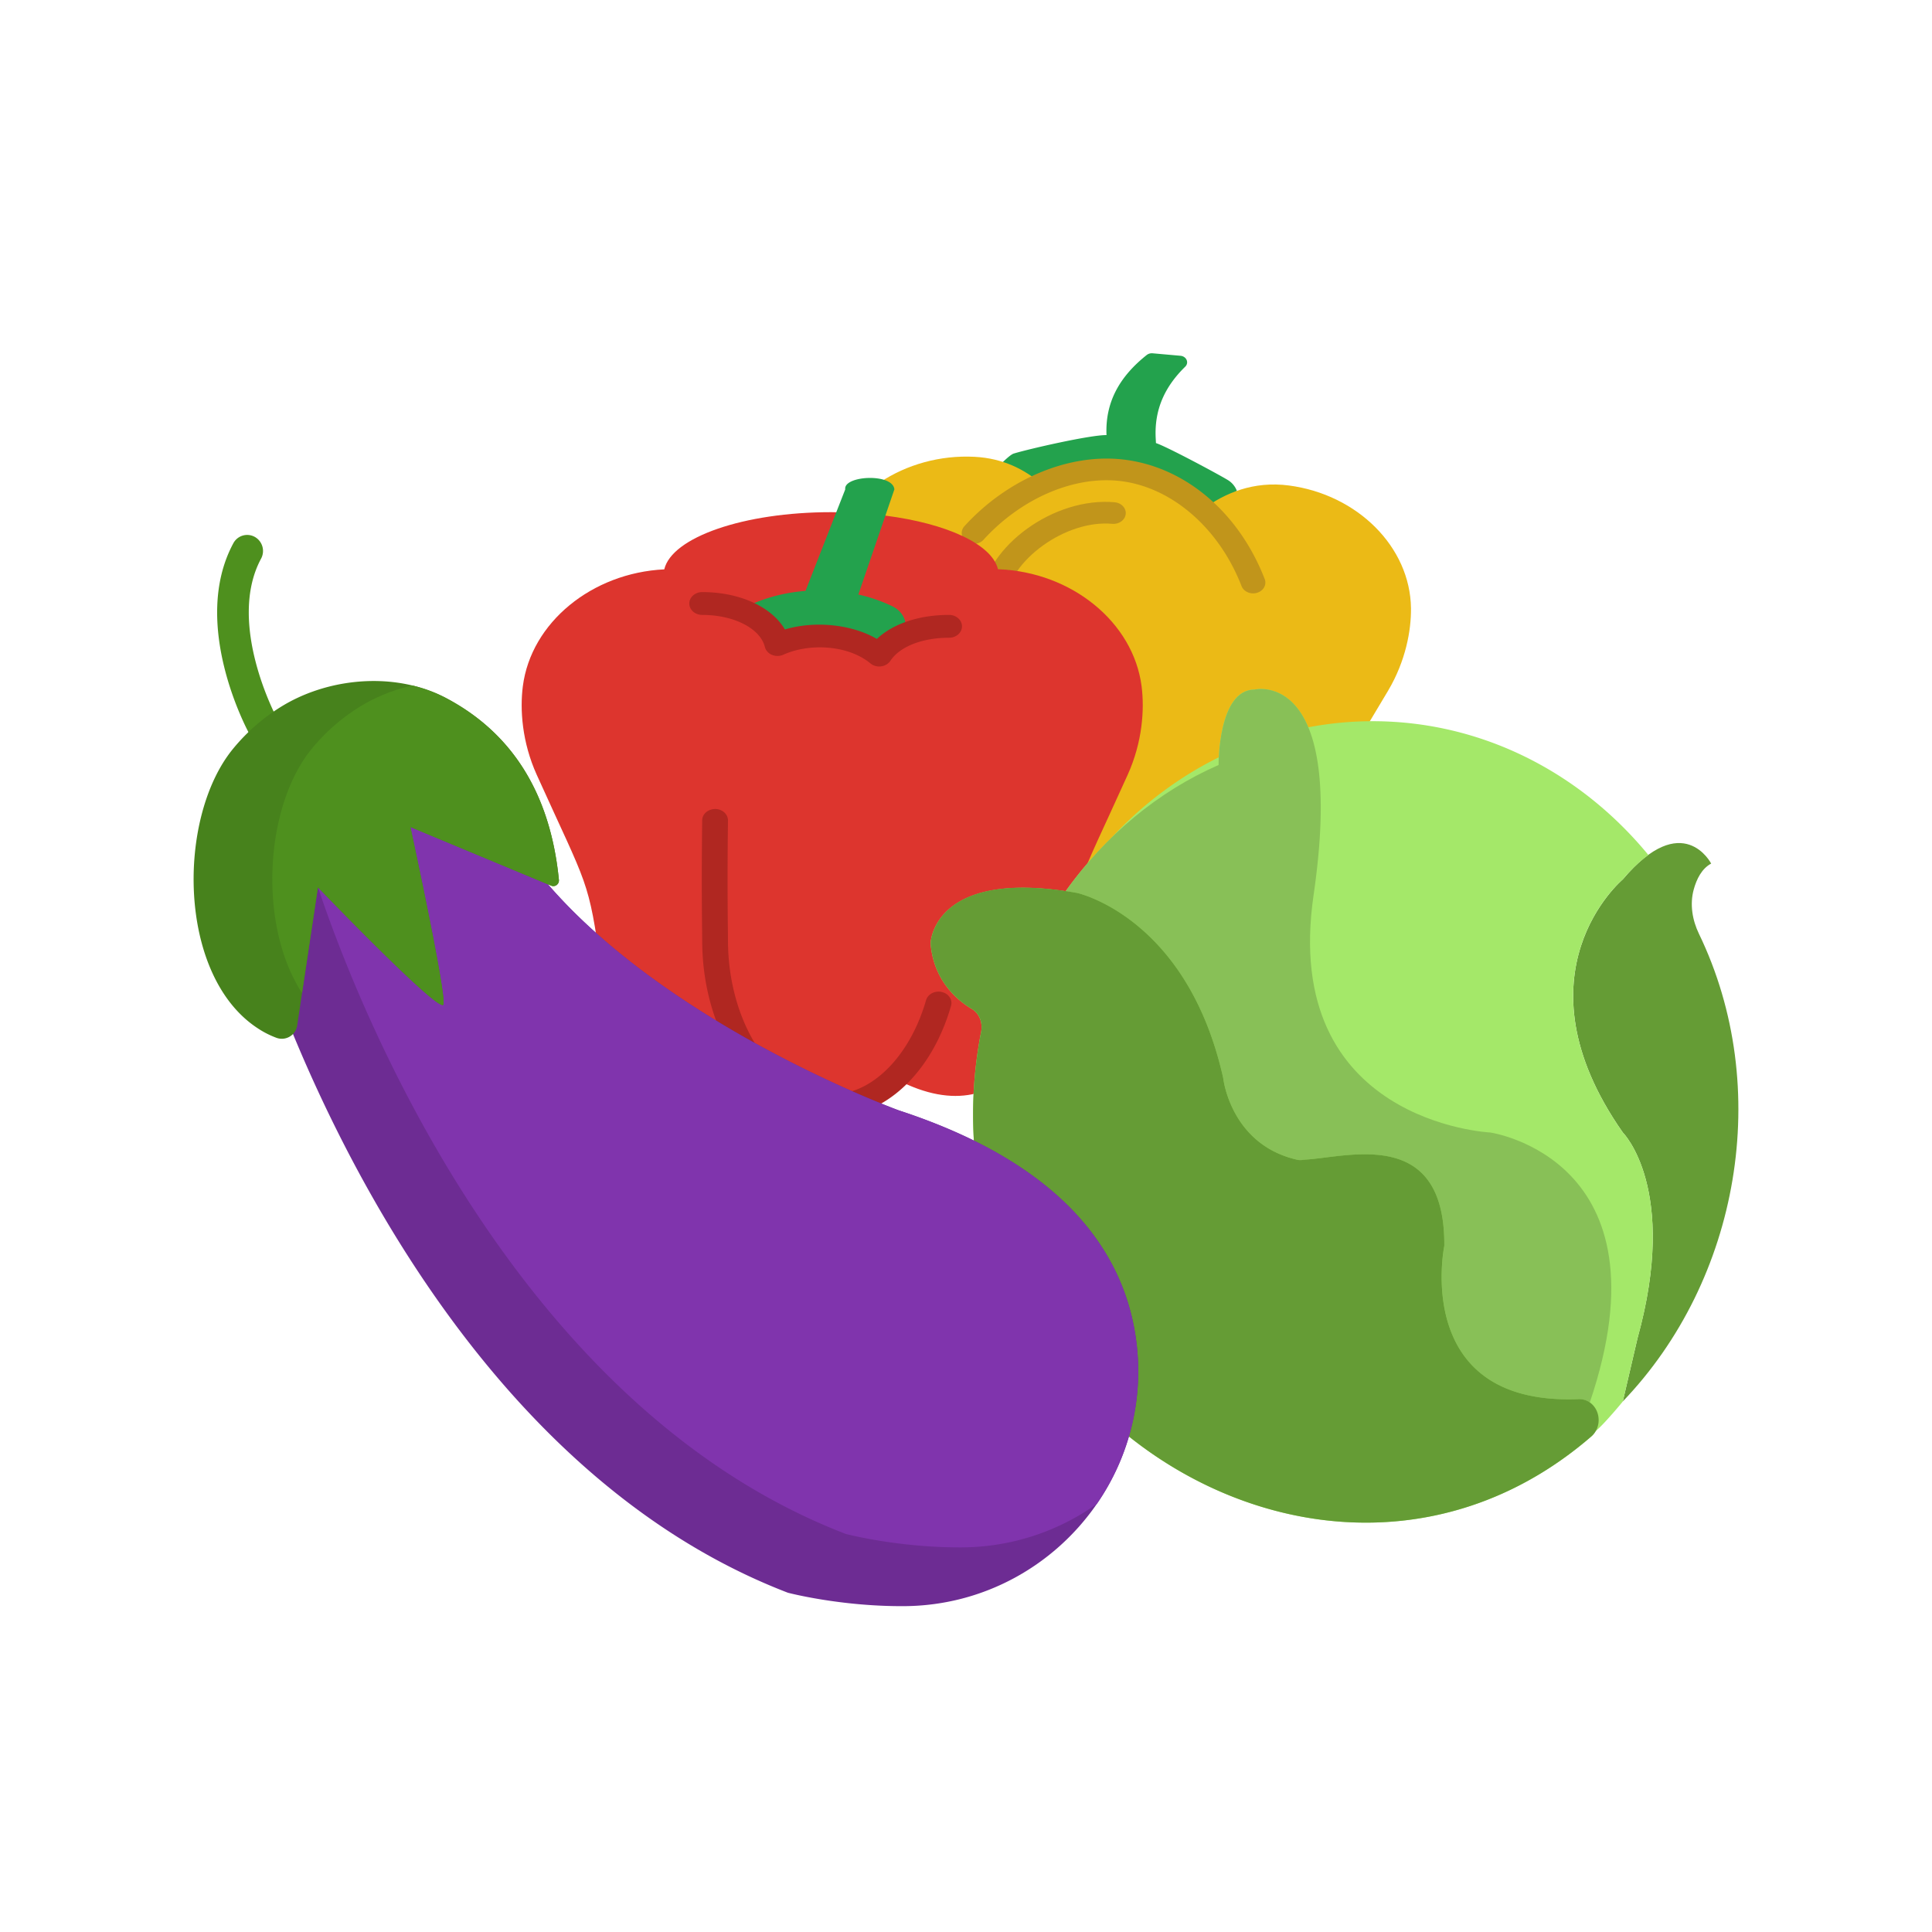 <svg width="200" height="200" xmlns="http://www.w3.org/2000/svg"><path d="M108.971 52.536c2.605-1.155 6.07 1.681 8.692 1.92 3.239.296 6.315-1.473 8.822.805 1.008-.744.252-3.97 1.56-4.434a2.238 2.238 0 00-.951-1.14c-.99-.604-6.3-3.45-7.43-3.82l-.025-.483c-.157-2.955.917-5.337 3.05-7.42.425-.414.138-1.078-.49-1.134l-2.882-.257a.86.86 0 00-.606.174c-2.826 2.246-4.31 4.895-4.166 8.293-1.693-.018-7.99 1.422-9.596 1.91-.468.142-1.6 1.348-1.89 1.664.194.114.693 3.338.87 3.462 1.34.512 4.078-.378 5.042.46zm0 0" fill="#23a24d"/><path d="M146.065 62.963c-.08-6.343-5.542-11.77-12.629-12.705-3.678-.485-6.648.79-8.876 2.436-2.507-2.278-5.53-3.75-8.768-4.046-2.623-.24-5.374.297-7.98 1.452-1.711-1.489-3.97-2.661-6.933-2.812-7.154-.364-13.751 3.962-15.29 10.158-.559 2.25-.72 5.455.349 8.774 3.743 11.617 3.873 10.502 4.094 19.542.104 4.287 2.724 17.094 14.754 12.403 1.782 1.724 3.83 2.823 6.162 3.035 2.399.22 4.64-.535 6.702-1.99 10.856 7.102 16.443-5.119 17.542-9.328 2.3-8.81 2.17-7.695 8.51-18.392 1.81-3.056 2.391-6.224 2.363-8.527zm0 0" fill="#ebba16"/><g fill="#c1951b"><path d="M129.593 61.42c-.476-.043-.903-.324-1.069-.751-2.378-6.129-7.426-10.41-12.862-10.905-4.716-.43-10.025 1.913-13.854 6.116-.44.482-1.236.559-1.781.169-.544-.39-.63-1.096-.19-1.578 4.361-4.788 10.524-7.446 16.085-6.938 6.513.594 12.26 5.349 14.999 12.408.227.585-.125 1.224-.788 1.424a1.39 1.39 0 01-.54.055zM98.627 88.799c-.49-.045-.928-.343-1.081-.786-1.745-5.017-2.948-11.222-3.39-17.475a21.064 21.064 0 011.029-8.192c.198-.593.905-.922 1.575-.758.67.176 1.054.8.855 1.394a19.043 19.043 0 00-.929 7.415c.43 6.08 1.595 12.103 3.282 16.955.206.593-.17 1.22-.84 1.403a1.399 1.399 0 01-.5.044zm12.191 13.517c-4.183-.381-7.751-3.16-10.61-8.26-.31-.554-.055-1.228.573-1.503.628-.275 1.387-.047 1.697.507 2.446 4.364 5.34 6.728 8.6 7.025 5.372.49 9.585-4.861 12.173-9.437.313-.554 1.074-.777 1.7-.5.627.277.879.95.566 1.504-4.225 7.468-9.308 11.156-14.699 10.664zm0 0"/><path d="M102.631 63.233c-.696-.063-1.202-.614-1.13-1.23.643-5.527 7.659-10.577 13.901-10.008.696.064 1.202.614 1.13 1.23-.071.618-.694 1.065-1.39 1.002-4.805-.439-10.626 3.751-11.12 8.005-.073.617-.695 1.065-1.39 1.001zm-.649 5.579c-.696-.064-1.203-.614-1.13-1.231l.168-1.45c.072-.617.694-1.065 1.39-1.001.696.063 1.202.614 1.13 1.23l-.168 1.45c-.072.618-.695 1.065-1.39 1.002zm0 0"/></g><path d="M118.177 71.037c-.857-6.64-7.243-11.805-14.785-12.108-.028 0-.052.003-.08.001-.624-2.592-5.313-4.74-11.658-5.553l-5.084-.347c-.177-.002-.352-.01-.531-.01-9.062 0-16.49 2.603-17.274 5.92-7.48.364-13.79 5.5-14.64 12.097-.312 2.411-.089 5.786 1.435 9.163 5.34 11.817 5.34 10.635 6.675 20.088.632 4.484 4.94 17.655 16.975 11.588 2.078 1.636 4.358 2.593 6.829 2.593 2.539 0 4.797-1.006 6.78-2.728 12.246 6.406 16.61-6.936 17.247-11.453 1.335-9.453 1.335-8.271 6.674-20.088 1.526-3.377 1.748-6.752 1.437-9.163zm0 0" fill="#dd352e"/><path d="M80.462 66.663l.016-.004c1.353-.554 2.868-.829 4.384-.829.376 0 .745.024 1.108.058.166.016.33.037.495.058.142.02.283.042.423.068 1.033.172 2.033.46 2.934.896.407.198.846.291 1.28.291.151 0 .297-.03.443-.052.533-.572 1.23-1.061 2.036-1.46.48-1.09-.006-2.347-1.195-2.924a16.342 16.342 0 00-3.53-1.22l3.73-10.887c-.167-1.71-5.297-1.436-5.087 0l-4.112 10.51c-1.777.142-3.528.536-5.153 1.2a2.575 2.575 0 00-1.108.856c1.717.789 2.954 2.01 3.336 3.44zm0 0" fill="#23a24d"/><path d="M86.039 115.65c-.475 0-.957-.034-1.431-.102-6.806-.998-11.917-8.827-11.917-18.214l-.008-.901c-.02-1.72-.067-5.747.008-11.521.008-.652.588-1.146 1.35-1.167.736.008 1.327.542 1.32 1.196a444.158 444.158 0 00-.009 11.468l.008.925c0 8.11 4.241 15.085 9.655 15.879a6.942 6.942 0 002.02.003c.032-.005.108-.016.14-.018 3.71-.551 7.161-4.346 8.689-9.655.18-.632.91-1.014 1.623-.853.714.16 1.147.804.963 1.436-1.817 6.313-6.008 10.687-10.94 11.415-.524.075-1.002.11-1.471.11zm12.013-15.362c-.736 0-1.334-.528-1.334-1.182v-1.18c0-.655.598-1.183 1.334-1.183.737 0 1.335.528 1.335 1.182v1.181c0 .654-.598 1.182-1.335 1.182zM91.02 68.995c-.338 0-.667-.114-.915-.32-1.267-1.057-3.178-1.662-5.243-1.662-1.355 0-2.66.265-3.777.764-.367.165-.8.17-1.173.013-.372-.156-.642-.457-.731-.814-.48-1.925-3.21-3.32-6.49-3.32-.737 0-1.335-.528-1.335-1.182 0-.653.598-1.181 1.335-1.181 3.906 0 7.194 1.537 8.56 3.867 3.12-.926 6.936-.527 9.523.982 1.667-1.576 4.352-2.486 7.475-2.486.737 0 1.335.528 1.335 1.182 0 .653-.598 1.181-1.335 1.181-2.775 0-5.105.915-6.078 2.39-.206.31-.56.52-.96.572-.065.01-.129.014-.192.014zm0 0" fill="#b02721"/><path d="M167.992 145.076c12.058-12.566 15.592-32.447 7.885-48.404-.685-1.417-.962-3.05-.546-4.58.293-1.076.828-2.17 1.808-2.696 0 0-2.922-5.732-9.147 1.638 0 0-11.559 9.69 0 26.202 0 0 5.811 5.782 1.525 21.29l-1.525 6.55z" fill="#659c35"/><path d="M167.992 145.076l1.525-6.55c4.286-15.508-1.525-21.29-1.525-21.29-11.559-16.513 0-26.202 0-26.202.965-1.144 1.842-1.941 2.65-2.524-6.983-8.491-17.188-13.853-28.564-13.853a35.75 35.75 0 00-6.647.634c-1.983-4.741-5.548-3.91-5.548-3.91-3.061 0-3.613 5.03-3.714 7.015-4.192 2.071-7.975 4.93-11.18 8.41a40.865 40.865 0 00-4.677 5.452c.14.022.282.043.42.061-12.258-1.945-14.089 3.442-14.354 4.957-.04.223-.043.45-.017.677.407 3.638 2.738 5.597 4.252 6.5.771.46 1.132 1.418.953 2.348-7.342 37.914 35.414 65.917 63.173 41.894.177-.154.311-.336.426-.529.907-.743 2.966-3.234 2.827-3.09z" fill="#a4e869"/><path d="M111.398 92.419c.056.01.105.02.16.034 1.044.262 11.517 3.274 15.067 19.144 0 0 .735 6.916 7.706 8.474.302.067.61-.014.917-.033 4.482-.297 14.359-3.323 14.266 8.941 0 0-3.423 16.547 13.888 15.863.383-.015.773.081 1.103.293.026.016.042.039.067.055 8.56-25.244-10.3-27.954-10.3-27.954s-21.722-1.024-18.292-24.565-6.097-21.29-6.097-21.29c-3.811 0-3.735 7.81-3.735 7.81-6.265 2.734-11.733 7.313-15.834 13.067.361.056.703.094 1.084.161z" fill="#88c057"/><path d="M164.74 148.695c-27.76 24.023-70.516-3.98-63.173-41.893.18-.93-.18-1.888-.953-2.348-1.513-.902-3.844-2.86-4.251-6.5a2.394 2.394 0 01.017-.676c.27-1.543 2.138-7.122 15.018-4.86.056.01.105.019.16.032 1.044.262 11.517 3.274 15.067 19.144 0 0 .735 6.916 7.706 8.473.302.067.61-.013.917-.032 4.482-.297 14.359-3.323 14.266 8.941 0 0-3.423 16.547 13.888 15.862.383-.014.773.082 1.103.293 1.208.773 1.329 2.616.234 3.564z" fill="#659c35"/><path d="M27.254 76.843a1.63 1.63 0 01-1.43-.85c-.24-.439-6.154-11.417-1.671-19.752a1.625 1.625 0 012.22-.663 1.672 1.672 0 01.654 2.252c-3.613 6.717 1.607 16.455 1.657 16.547.438.8.155 1.81-.635 2.256-.252.143-.525.21-.795.21z" fill="#4e901e"/><path d="M113.54 155.686c-4.363 6.326-11.652 10.538-19.96 10.582-6.61.038-12.017-1.388-12.017-1.388-40.29-15.482-55.584-69.92-55.584-69.92-2.44-15.053 6.825-18.156 6.825-18.156.053-.018.103-.033.155-.049 4.457-1.416 8.528-.276 11.701 1.463 3.316 1.815 6.037 4.562 8.013 7.815 11.105 18.296 40.38 28.917 40.38 28.917 17.565 5.748 23.39 15.182 24.55 23.712a24.11 24.11 0 01-4.063 17.024z" fill="#6d2c93"/><path d="M113.54 155.686a24.242 24.242 0 01-13.96 4.498c-6.61.035-12.017-1.388-12.017-1.388-40.288-15.482-55.582-69.923-55.582-69.923-.888-5.48-.224-9.378.978-12.118 4.457-1.416 8.527-.276 11.701 1.463 3.316 1.815 6.037 4.562 8.012 7.815 11.105 18.296 40.38 28.917 40.38 28.917 17.566 5.748 23.391 15.182 24.55 23.712a24.11 24.11 0 01-4.062 17.024z" fill="#8034ad"/><path d="M57.858 91.082v.004c.042.438-.393.768-.794.6L42.482 85.61s3.76 17.333 3.42 18.373c-.336 1.02-12.576-11.702-12.98-12.122l-.01-.011-1.644 10.949-.502 3.35a1.61 1.61 0 01-2.133 1.291 9.484 9.484 0 01-1.995-1.02c-8.304-5.476-8.348-21.883-2.468-28.96a20.137 20.137 0 015.131-4.423c3.87-2.317 8.92-3.15 13.397-2.074.777.186 1.537.43 2.27.733.406.168.803.354 1.19.557 6.798 3.584 10.808 9.82 11.7 18.829z" fill="#47821c"/><path d="M57.858 91.082v.004c.042.438-.393.768-.794.6L42.482 85.61s3.76 17.333 3.42 18.373c-.336 1.02-12.576-11.702-12.98-12.122l-.01-.011-1.644 10.949c-4.632-7.14-3.835-19.46 1.05-25.34a20.137 20.137 0 015.13-4.422 17.927 17.927 0 015.25-2.074c.777.186 1.536.429 2.27.732.406.168.803.354 1.19.558 6.798 3.584 10.808 9.82 11.7 18.829z" fill="#4e901e"/></svg>